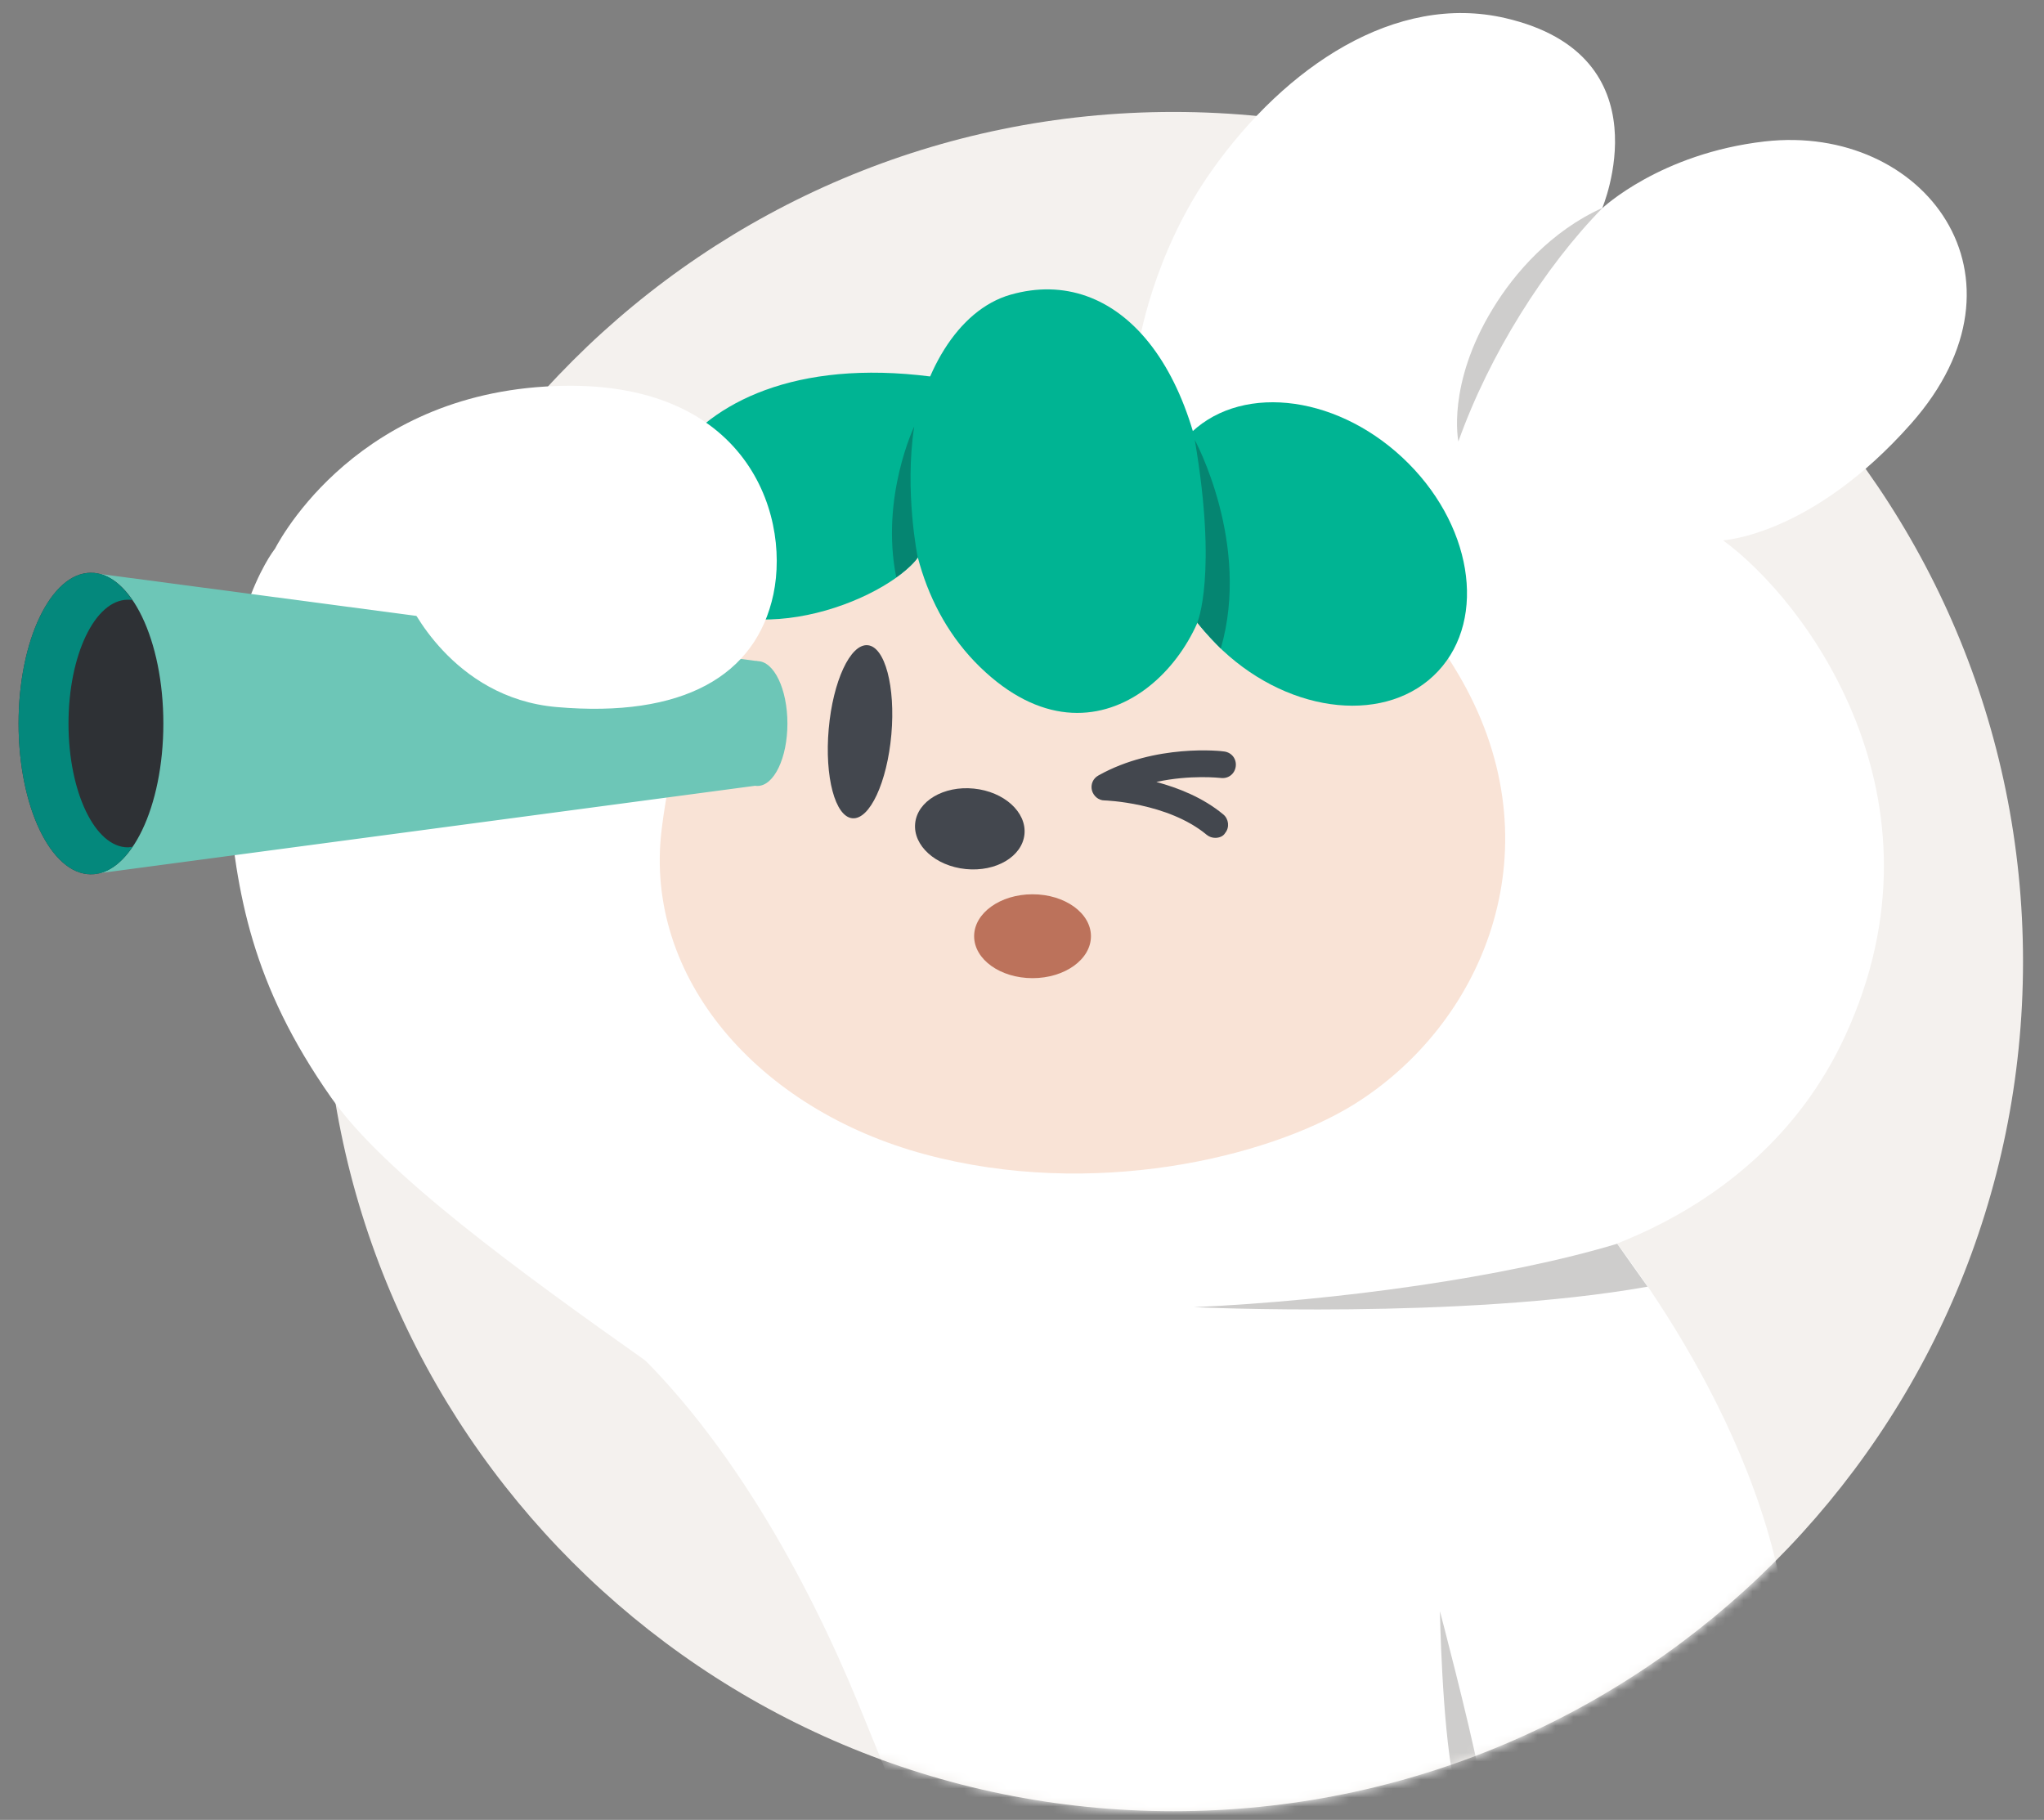 <svg viewBox="0 0 228 203" fill="none" xmlns="http://www.w3.org/2000/svg">
<rect x="0" y="0" width="228" height="203" fill="#808080" stroke="none"/>
<path d="M225.66 107.258C225.66 159.599 183.229 202.03 130.888 202.03C78.547 202.03 36.116 159.599 36.116 107.258C36.116 54.916 78.547 12.486 130.888 12.486C183.229 12.486 225.66 54.916 225.66 107.258Z" fill="#F4F1EE"/>
<mask id="mask0" mask-type="alpha" maskUnits="userSpaceOnUse" x="0" y="0" width="228" height="203">
<path d="M225.661 107.258C225.661 159.599 183.23 202.03 130.888 202.03C110.242 202.03 96.048 195.376 77.578 188.015C54.047 173.03 43.547 151.03 22.314 122.9C8.547 107.258 0.762 93.964 0.047 82.53C-2.479 42.117 97.547 19.53 130.888 1.03C183.23 1.03 239.547 -17.97 225.661 107.258Z" fill="#C4C4C4"/>
</mask>
<g mask="url(#mask0)">
<path d="M170.474 141.519C170.474 141.519 195.423 138.177 205.837 115.512C218.033 89.06 201.382 66.952 192.193 60.269C192.193 60.269 202.106 59.768 213.188 47.238C227.611 30.921 214.636 13.769 196.871 15.774C185.176 17.11 178.716 23.236 178.716 23.236C178.716 23.236 185.956 6.195 167.913 2.019C155.661 -0.822 143.41 7.42 135.223 18.948C128.485 28.415 126.982 38.662 126.982 38.662C126.982 38.662 96.743 39.776 81.15 55.368C65.557 70.961 60.656 100.031 72.295 116.236C83.934 132.442 96.52 137.175 115.732 141.018C132.606 144.359 170.474 141.519 170.474 141.519Z" fill="white"/>
<path d="M30.585 61.327C30.585 61.327 23.791 70.014 25.405 88.559C26.408 99.696 28.023 109.72 36.933 122.417C42.836 130.882 58.206 142.02 72.073 151.821L93.958 116.904L67.283 68.734L36.042 58.877L30.585 61.327Z" fill="white"/>
<path d="M90.784 62.831C82.319 68.845 75.804 76.085 73.799 92.568C71.794 109.052 84.547 123.754 103.203 128.766C121.858 133.778 141.294 129.156 150.928 123.253C165.407 114.287 173.37 95.186 163.569 76.808C153.768 58.431 133.107 51.359 133.107 51.359C133.107 51.359 105.653 52.305 90.784 62.831Z" fill="#F9E3D6"/>
<path d="M84.491 87.668C86.337 87.668 87.833 84.551 87.833 80.707C87.833 76.862 86.337 73.746 84.491 73.746C82.646 73.746 81.15 76.862 81.15 80.707C81.15 84.551 82.646 87.668 84.491 87.668Z" fill="#6DC6B7"/>
<path d="M84.491 87.612L10.147 97.525V63.889L84.491 73.746V87.612Z" fill="#6DC6B7"/>
<path d="M10.147 97.525C14.606 97.525 18.222 89.995 18.222 80.707C18.222 71.418 14.606 63.889 10.147 63.889C5.687 63.889 2.072 71.418 2.072 80.707C2.072 89.995 5.687 97.525 10.147 97.525Z" fill="#2E3135"/>
<path d="M14.268 94.517C10.592 94.517 7.641 88.336 7.641 80.707C7.641 73.077 10.592 66.896 14.268 66.896C14.435 66.896 14.602 66.896 14.769 66.952C13.432 65.002 11.873 63.889 10.147 63.889C5.692 63.889 2.072 71.407 2.072 80.707C2.072 90.007 5.692 97.525 10.147 97.525C11.873 97.525 13.488 96.411 14.769 94.462C14.602 94.462 14.435 94.517 14.268 94.517Z" fill="#04887C"/>
<path d="M135.558 93.459C135.224 93.459 134.889 93.348 134.611 93.125C130.267 89.505 123.25 89.283 123.195 89.283C122.527 89.283 121.97 88.781 121.803 88.169C121.636 87.501 121.914 86.832 122.527 86.498C128.875 82.934 136.282 83.769 136.56 83.825C137.395 83.937 137.952 84.661 137.841 85.496C137.73 86.331 137.006 86.888 136.17 86.777C136.115 86.777 132.829 86.387 128.986 87.222C131.437 87.891 134.165 88.949 136.449 90.842C137.061 91.343 137.173 92.29 136.671 92.903C136.449 93.292 136.003 93.459 135.558 93.459Z" fill="#43474E"/>
<path d="M99.428 81.929C99.898 76.598 98.714 72.139 96.784 71.969C94.854 71.799 92.909 75.982 92.439 81.313C91.969 86.643 93.153 91.103 95.083 91.273C97.013 91.443 98.958 87.259 99.428 81.929Z" fill="#43474E"/>
<path d="M114.274 93.063C114.523 90.585 111.996 88.301 108.629 87.963C105.263 87.624 102.332 89.359 102.083 91.838C101.834 94.317 104.361 96.601 107.727 96.939C111.094 97.277 114.024 95.542 114.274 93.063Z" fill="#43474E"/>
<path d="M175.821 133.054C175.821 133.054 192.806 151.821 198.152 174.486C203.498 197.152 198.876 220.541 193.53 228.337C188.239 236.134 180.443 237.916 173.315 235.8C166.186 233.684 162.344 226.221 165.852 219.149C169.416 212.076 163.012 193.977 162.678 181.559" fill="white"/>
<path d="M142.463 282.634C142.463 282.634 128.652 291.099 121.19 283.636C113.728 276.174 119.408 272.721 118.35 265.259C117.292 257.797 114.452 234.742 107.379 218.091C100.307 201.44 103.035 207.9 95.74 190.024C90.227 176.603 80.983 159.172 68.007 148.034C56.981 138.567 83.99 124.2 83.99 124.2L142.129 139.068L173.649 130.214L183.561 174.486L172.201 223.715L169.695 235.41L142.463 282.634Z" fill="white"/>
<path d="M175.375 237.805C174.93 237.805 169.695 237.749 165.017 234.63C159.671 231.066 159.671 222.769 162.734 217.088C165.128 212.689 163.792 206.229 162.567 200.549C162.4 199.881 162.288 199.157 162.121 198.488C160.84 192.195 160.618 179.721 160.618 179.721C160.618 179.721 163.792 191.75 165.017 197.931C165.128 198.6 165.296 199.268 165.407 199.936C166.688 206.118 168.136 213.079 165.24 218.481C162.79 223.047 162.734 229.618 166.576 232.124C170.53 234.797 175.208 234.797 175.264 234.797C176.099 234.797 176.712 235.466 176.767 236.245C176.879 237.136 176.211 237.805 175.375 237.805Z" fill="#CECDCC"/>
<path d="M115.176 109.108C118.774 109.108 121.691 107.014 121.691 104.43C121.691 101.847 118.774 99.752 115.176 99.752C111.577 99.752 108.66 101.847 108.66 104.43C108.66 107.014 111.577 109.108 115.176 109.108Z" fill="#BC725B"/>
<path d="M102.98 61.215C100.975 65.949 84.992 73.133 76.026 66.283C66.615 59.044 75.804 36.211 108.215 42.727" fill="#00B493"/>
<path d="M45.565 67.063C45.565 67.063 50.354 77.867 62.104 78.869C76.138 80.094 84.324 75.416 86.273 66.283C88.222 56.928 82.876 41.725 60.823 43.117C38.771 44.453 30.584 61.383 30.584 61.383L35.596 61.884" fill="white"/>
<path d="M112.725 32.87C100.864 36.267 96.075 61.55 109.328 74.414C122.582 87.278 135.391 73.077 135.112 62.218C134.611 40.889 124.643 29.473 112.725 32.87Z" fill="#00B493"/>
<path d="M160.415 74.866C165.955 68.931 164.177 58.266 156.443 51.047C148.709 43.827 137.948 42.785 132.407 48.721C126.866 54.656 128.644 65.321 136.378 72.541C144.112 79.76 154.874 80.802 160.415 74.866Z" fill="#00B493"/>
<path d="M133.553 69.458C133.553 69.458 135.836 64.112 133.275 49.075C133.275 49.075 139.568 60.659 136.171 72.353C136.226 72.353 134.556 70.738 133.553 69.458Z" fill="#058571"/>
<path d="M102.367 62.162C102.367 62.162 100.864 54.811 101.977 47.572C101.977 47.572 98.191 55.48 99.972 64.39C100.028 64.39 101.922 62.998 102.367 62.162Z" fill="#058571"/>
<path d="M180.387 138.734C168.024 142.465 149.257 145.083 133.163 145.807C133.163 145.807 163.068 147.199 183.784 143.523L180.387 138.734Z" fill="#CECDCC"/>
<path d="M178.772 23.18C172.312 29.752 166.131 39.553 162.678 49.243C162.678 49.243 161.342 42.894 166.521 34.429C168.915 30.476 173.036 25.742 178.772 23.18Z" fill="#CECDCC"/>
</g>
</svg>
